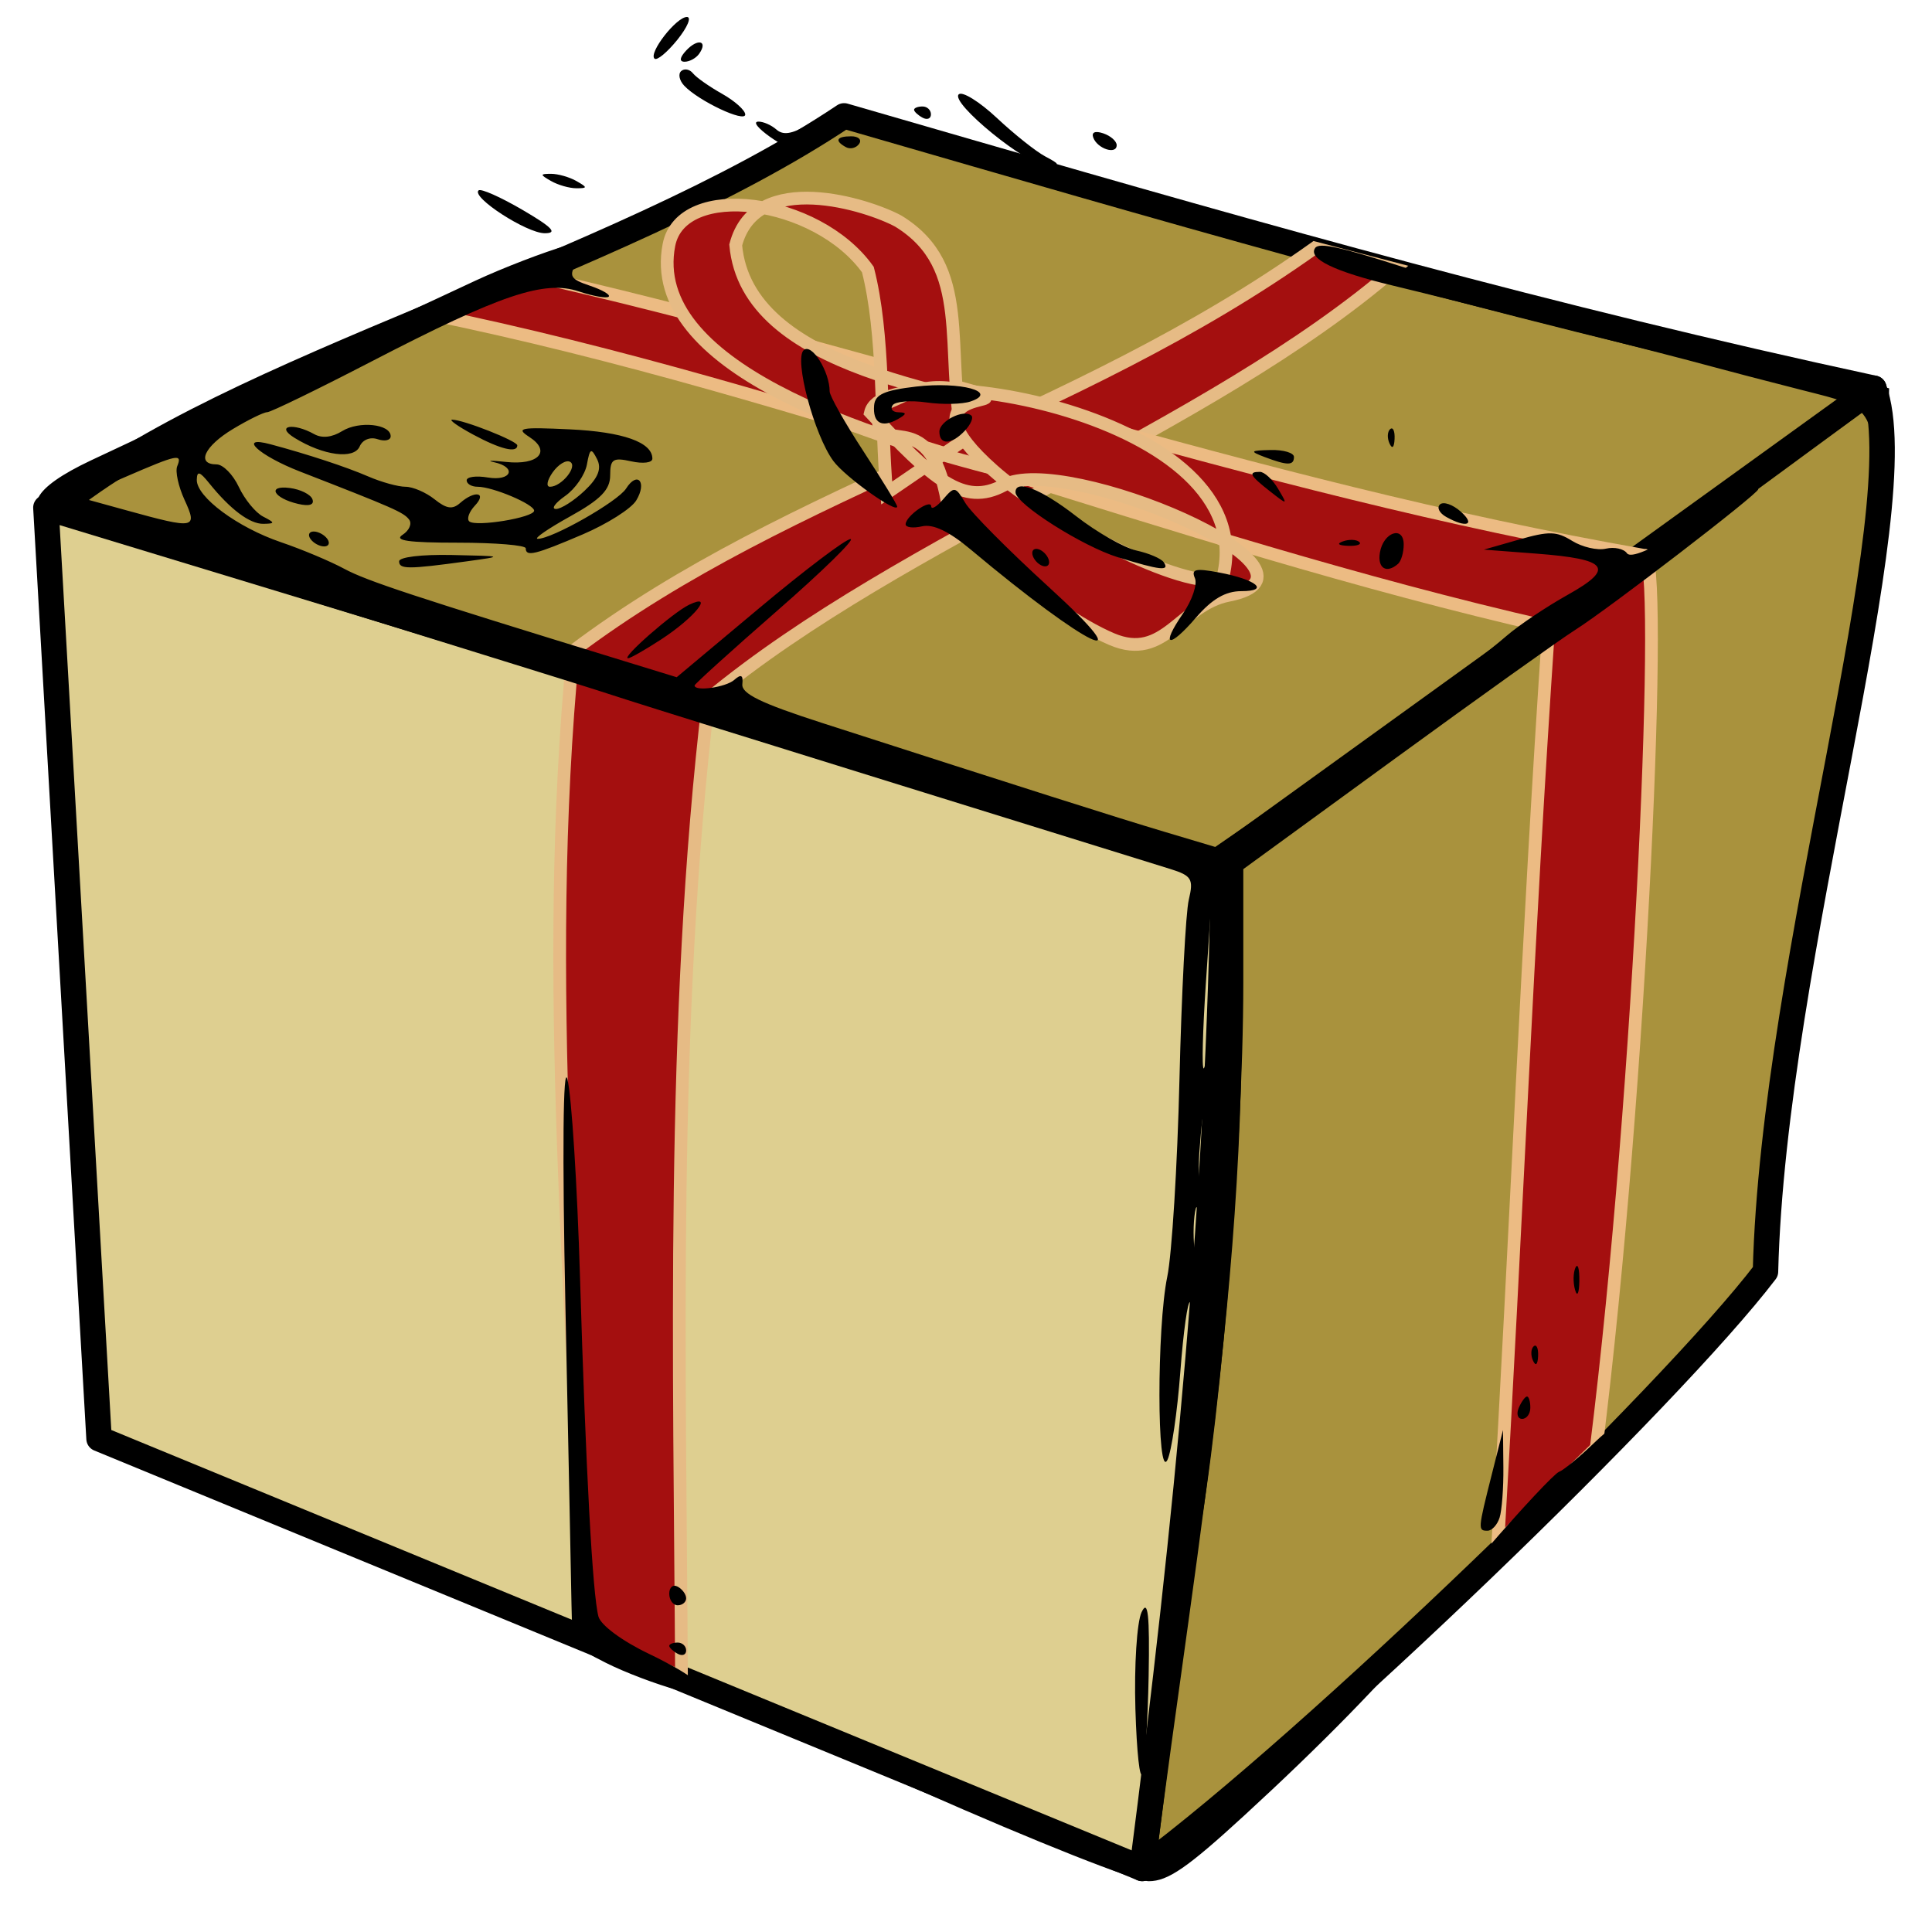 <?xml version="1.0" encoding="UTF-8" standalone="no"?>
<!-- Created with Inkscape (http://www.inkscape.org/) -->
<svg
   xmlns:dc="http://purl.org/dc/elements/1.1/"
   xmlns:cc="http://creativecommons.org/ns#"
   xmlns:rdf="http://www.w3.org/1999/02/22-rdf-syntax-ns#"
   xmlns:svg="http://www.w3.org/2000/svg"
   xmlns="http://www.w3.org/2000/svg"
   xmlns:sodipodi="http://sodipodi.sourceforge.net/DTD/sodipodi-0.dtd"
   xmlns:inkscape="http://www.inkscape.org/namespaces/inkscape"
   width="48"
   height="48"
   id="svg4720"
   sodipodi:version="0.32"
   inkscape:version="0.46"
   version="1.0"
   sodipodi:docbase="/home/tim/pix/icons/Baroque/scalable/mimetypes"
   sodipodi:docname="package-x-generic.svg"
   inkscape:output_extension="org.inkscape.output.svg.inkscape">
  <sodipodi:namedview
     id="base"
     pagecolor="#000000"
     bordercolor="#666666"
     borderopacity="1.0"
     inkscape:pageopacity="0"
     inkscape:pageshadow="2"
     inkscape:zoom="11.166667"
     inkscape:cx="24.147175"
     inkscape:cy="24.089552"
     inkscape:current-layer="layer11"
     showgrid="true"
     inkscape:document-units="px"
     inkscape:grid-bbox="true"
     width="90px"
     height="90px"
     inkscape:window-width="1014"
     inkscape:window-height="947"
     inkscape:window-x="50"
     inkscape:window-y="27" />
  <defs
     id="defs4722">
    <inkscape:perspective
       sodipodi:type="inkscape:persp3d"
       inkscape:vp_x="0 : 45 : 1"
       inkscape:vp_y="0 : 1000 : 0"
       inkscape:vp_z="90 : 45 : 1"
       inkscape:persp3d-origin="45 : 30 : 1"
       id="perspective17" />
  </defs>
  <g
     inkscape:groupmode="layer"
     id="layer12"
     inkscape:label="new box"
     style="display:inline" />
  <g
     inkscape:groupmode="layer"
     id="layer13"
     inkscape:label="new ribbon"
     style="display:inline" />
  <g
     inkscape:groupmode="layer"
     id="layer11"
     inkscape:label="edges"
     style="display:inline">
    <g
       id="g2390"
       transform="matrix(-1,0,0,1,47.874,0)">
      <g
         transform="matrix(0.58,0,0,0.58,-2.09,-2.478)"
         id="g2392">
        <path
           id="path4819"
           d="M 33.735,41.357 C 32.678,55.919 35.435,70.06 37.218,84.309 C 29.993,78.963 14.572,64.063 10.519,58.742 C 10.185,45.292 4.004,25.985 5.876,20.903 L 33.735,41.357 z"
           style="fill:#a9923d;fill-opacity:1;fill-rule:evenodd;stroke:#000000;stroke-width:1.09px;stroke-linecap:butt;stroke-linejoin:round;stroke-opacity:1;display:inline"
           sodipodi:nodetypes="ccccc" />
        <path
           id="path4817"
           d="M 33.735,41.357 L 84.179,26.017 L 81.902,65.901 L 37.218,84.309 C 35.315,69.604 33.914,55.272 33.735,41.357 z"
           style="fill:#decf90;fill-opacity:1;fill-rule:evenodd;stroke:#000000;stroke-width:1.09px;stroke-linecap:butt;stroke-linejoin:round;stroke-opacity:1;display:inline"
           sodipodi:nodetypes="ccccc" />
        <path
           id="path4821"
           d="M 34.219,41.357 L 5.876,20.903 C 19.766,17.911 32.164,14.392 44.457,10.837 C 46.301,10.303 48.143,9.769 49.987,9.236 C 59.818,15.809 76.36,20.001 83.651,26.017 L 34.219,41.357 z"
           style="fill:#a9923d;fill-opacity:1;fill-rule:evenodd;stroke:#000000;stroke-width:1.09px;stroke-linecap:butt;stroke-linejoin:round;stroke-opacity:1;display:inline"
           sodipodi:nodetypes="ccsccc" />
        <path
           id="path4869"
           d="M 56.952,76.128 L 61.168,74.066 C 61.485,60.13 62.972,46.388 61.595,32.153 C 52.227,25.084 40.228,22.311 29.826,14.892 L 26.391,15.79 C 34.405,22.705 47.442,27.283 55.791,34.198 C 57.421,47.987 57.025,62.641 56.952,76.128 z"
           style="fill:#a40f0f;fill-opacity:1;fill-rule:evenodd;stroke:#e6bb85;stroke-width:0.545;stroke-linecap:butt;stroke-linejoin:miter;stroke-miterlimit:4;stroke-dasharray:none;stroke-opacity:1;display:inline"
           sodipodi:nodetypes="ccccccc" />
        <path
           id="path4867"
           d="M 17.769,66.297 C 15.836,50.785 14.857,27.608 15.716,28.062 C 32.769,25.071 48.015,19.498 64.059,15.915 L 67.826,17.71 C 51.562,21.034 36.05,27.423 19.806,31.13 C 20.731,44.717 21.188,56.8 21.985,70.388 L 17.769,66.297 z"
           style="fill:#a40f0f;fill-opacity:1;fill-rule:evenodd;stroke:#ecbb83;stroke-width:0.545;stroke-linecap:butt;stroke-linejoin:round;stroke-miterlimit:4;stroke-dasharray:none;stroke-opacity:1;display:inline"
           sodipodi:nodetypes="ccccccc" />
        <path
           id="path4873"
           d="M 39.797,22.49 C 45.32,21.1 54.146,20.121 54.63,14.767 C 53.779,11.483 48.935,13.052 47.665,13.744 C 44.464,15.705 45.71,19.158 44.895,23.155 L 48.164,25.39 C 48.432,22.199 48.252,18.615 48.969,15.819 C 51.157,12.756 56.959,12.003 57.491,14.767 C 58.485,19.927 49.298,22.977 42.261,24.68 L 39.797,22.49 z"
           style="fill:#a40f0f;fill-opacity:1;fill-rule:evenodd;stroke:#e6bb85;stroke-width:0.545;stroke-linecap:butt;stroke-linejoin:miter;stroke-miterlimit:4;stroke-dasharray:none;stroke-opacity:1;display:inline"
           sodipodi:nodetypes="ccccccscc" />
        <path
           id="path4871"
           d="M 44.254,21.154 C 46.687,20.435 47.167,21.248 48.542,21.675 C 48.757,24.349 46.36,21.153 45.557,25.828 C 45.4,26.745 41.288,30.473 38.521,31.651 C 36.238,32.623 35.601,30.179 33.522,29.774 C 28.443,28.786 40.55,23.65 43.152,25.057 C 44.877,25.99 46.183,24.808 48.858,21.945 C 48.255,19.376 31.886,21.96 33.78,29.065 C 35.389,29.611 41.179,26.563 43.591,24.43 C 47.607,20.878 42.65,21.628 44.254,21.154 z"
           style="fill:#a40f0f;fill-opacity:1;fill-rule:evenodd;stroke:#e6bb85;stroke-width:0.545;stroke-linecap:butt;stroke-linejoin:miter;stroke-miterlimit:4;stroke-dasharray:none;stroke-opacity:1;display:inline"
           sodipodi:nodetypes="cccsssccss" />
        <path
           id="path4811"
           d="M 32.862,82.056 C 29.541,79.007 26.959,76.37 24.83,73.853 C 24.079,72.965 22.902,71.863 22.215,71.406 C 20.807,70.468 17.214,66.999 16.599,65.983 C 15.898,64.827 16.6,64.868 17.831,66.054 C 18.481,66.681 19.171,67.251 19.363,67.32 C 19.556,67.39 20.955,68.884 22.473,70.641 C 23.991,72.397 27.728,76.103 30.778,78.875 C 35.173,82.87 36.518,83.912 37.265,83.905 C 37.783,83.901 42.089,82.244 46.832,80.223 C 51.576,78.203 55.668,76.55 55.925,76.55 C 56.182,76.55 56.392,76.437 56.392,76.299 C 56.392,76.161 57.279,75.625 58.363,75.107 C 59.492,74.567 60.408,73.89 60.509,73.521 C 60.761,72.597 61.051,67.259 61.3,58.982 C 61.419,55.029 61.66,51.22 61.836,50.517 C 62.027,49.752 62.063,53.656 61.924,60.26 C 61.797,66.321 61.68,72.065 61.664,73.026 C 61.636,74.719 61.591,74.795 60.189,75.502 C 59.393,75.904 58.009,76.429 57.113,76.67 C 56.217,76.911 51.54,78.851 46.72,80.981 C 41.713,83.194 37.517,84.855 36.933,84.855 C 36.121,84.855 35.284,84.28 32.862,82.056 z M 37.207,80.223 C 37.098,79.872 36.978,78.003 36.942,76.071 C 36.894,73.441 36.969,72.752 37.244,73.331 C 37.446,73.757 37.565,75.626 37.509,77.484 C 37.453,79.342 37.317,80.575 37.207,80.223 z M 36.17,79.292 C 36.154,78.955 36.24,78.766 36.36,78.872 C 36.48,78.979 36.493,79.254 36.389,79.485 C 36.273,79.739 36.187,79.664 36.17,79.292 z M 36.088,78.307 C 35.96,78.131 35.747,76.837 35.615,75.432 C 35.484,74.027 35.231,72.23 35.054,71.439 C 33.997,66.722 32.887,53.87 32.887,46.36 L 32.887,41.502 L 26.36,36.746 C 22.77,34.131 19.312,31.662 18.676,31.259 C 17.232,30.346 10.829,25.426 10.829,25.23 C 10.829,25.027 11.414,25.343 13.97,26.932 C 15.397,27.818 16.296,28.195 16.452,27.972 C 16.586,27.78 16.993,27.692 17.355,27.775 C 17.718,27.859 18.367,27.709 18.798,27.443 C 19.474,27.025 19.786,27.017 21.081,27.387 L 22.581,27.816 L 20.339,27.987 C 17.251,28.222 16.952,28.613 18.987,29.75 C 19.894,30.256 21.074,31.048 21.609,31.509 C 23.104,32.797 26.924,35.616 30.686,38.207 L 34.09,40.552 L 36.291,39.895 C 38.327,39.287 42.281,38.029 50.968,35.228 C 53.547,34.396 54.389,33.986 54.346,33.581 C 54.305,33.186 54.397,33.136 54.69,33.394 C 55.053,33.715 56.392,33.905 56.392,33.635 C 56.392,33.573 54.805,32.138 52.866,30.445 C 50.927,28.753 49.508,27.366 49.712,27.364 C 49.916,27.361 51.675,28.692 53.621,30.321 L 57.158,33.282 L 59.397,32.594 C 68.429,29.818 70.441,29.155 71.399,28.637 C 71.995,28.315 73.216,27.802 74.111,27.498 C 75.971,26.865 77.732,25.559 77.715,24.824 C 77.706,24.434 77.592,24.464 77.189,24.964 C 76.279,26.095 75.445,26.721 74.861,26.711 C 74.353,26.702 74.355,26.668 74.877,26.399 C 75.199,26.233 75.666,25.662 75.915,25.131 C 76.164,24.6 76.592,24.165 76.867,24.165 C 77.752,24.165 77.392,23.386 76.165,22.648 C 75.508,22.253 74.847,21.929 74.698,21.929 C 74.548,21.929 72.524,20.944 70.2,19.74 C 64.696,16.889 62.833,16.261 61.348,16.756 C 60.737,16.96 60.162,17.061 60.072,16.982 C 59.981,16.902 60.343,16.69 60.876,16.511 C 61.716,16.229 61.792,16.098 61.445,15.526 C 61.225,15.163 60.69,14.739 60.255,14.585 C 58.91,14.106 59.958,14.236 61.85,14.782 C 62.838,15.068 64.612,15.751 65.791,16.3 C 70.41,18.449 80.188,23.021 82.247,23.993 C 84.766,25.182 85.247,26.109 83.621,26.642 C 83.064,26.824 78.215,28.341 72.845,30.012 C 67.475,31.683 62.512,33.228 61.816,33.444 C 61.12,33.661 59.981,34.024 59.285,34.251 C 58.588,34.478 53.3,36.129 47.532,37.919 C 41.765,39.71 36.582,41.319 36.015,41.496 C 35.097,41.783 35.011,41.925 35.222,42.814 C 35.353,43.361 35.533,46.828 35.622,50.517 C 35.711,54.207 35.946,58.006 36.144,58.961 C 36.595,61.138 36.589,67.719 36.137,66.808 C 35.963,66.456 35.714,64.758 35.584,63.033 C 35.454,61.308 35.266,59.969 35.166,60.057 C 34.928,60.267 35.684,68.776 36.177,71.439 C 36.573,73.578 36.505,78.875 36.088,78.307 z M 34.954,56.187 C 34.871,55.704 34.803,56.099 34.803,57.065 C 34.803,58.032 34.871,58.427 34.954,57.944 C 35.037,57.461 35.037,56.67 34.954,56.187 z M 34.77,53.632 C 34.593,51.204 34.421,50.995 34.375,53.152 C 34.352,54.25 34.457,55.149 34.607,55.149 C 34.758,55.149 34.831,54.466 34.77,53.632 z M 34.494,46.445 C 34.361,44.468 34.236,42.6 34.216,42.292 C 34.195,41.985 34.032,41.733 33.853,41.733 C 33.674,41.733 33.624,42.344 33.741,43.091 C 33.858,43.837 34.062,45.706 34.193,47.243 C 34.325,48.78 34.501,50.038 34.584,50.038 C 34.667,50.038 34.626,48.421 34.494,46.445 z M 80.702,26.14 L 82.773,25.569 L 80.784,24.707 C 78.529,23.73 78.325,23.688 78.554,24.245 C 78.644,24.465 78.503,25.111 78.241,25.682 C 77.671,26.923 77.786,26.944 80.702,26.14 z M 56.753,74.972 C 56.753,74.786 56.916,74.633 57.115,74.633 C 57.314,74.633 57.477,74.697 57.477,74.774 C 57.477,74.852 57.314,75.004 57.115,75.113 C 56.916,75.221 56.753,75.158 56.753,74.972 z M 56.753,72.736 C 56.753,72.57 56.916,72.346 57.115,72.238 C 57.314,72.129 57.477,72.264 57.477,72.538 C 57.477,72.812 57.314,73.036 57.115,73.036 C 56.916,73.036 56.753,72.901 56.753,72.736 z M 21.909,69.283 C 21.811,68.976 21.738,68.005 21.747,67.127 L 21.763,65.53 L 22.247,67.446 C 22.839,69.794 22.843,69.842 22.425,69.842 C 22.239,69.842 22.007,69.591 21.909,69.283 z M 20.592,64.572 C 20.592,64.308 20.656,64.093 20.734,64.093 C 20.813,64.093 20.97,64.308 21.085,64.572 C 21.199,64.835 21.135,65.051 20.943,65.051 C 20.75,65.051 20.592,64.835 20.592,64.572 z M 20.259,62.362 C 20.244,62.026 20.329,61.837 20.449,61.943 C 20.569,62.049 20.582,62.325 20.478,62.555 C 20.362,62.81 20.277,62.734 20.259,62.362 z M 18.493,59.142 C 18.486,58.615 18.561,58.36 18.66,58.577 C 18.759,58.793 18.765,59.224 18.673,59.535 C 18.582,59.846 18.5,59.669 18.493,59.142 z M 57.828,31.665 C 56.393,30.73 55.519,29.648 56.627,30.178 C 57.32,30.51 59.556,32.47 59.242,32.47 C 59.144,32.47 58.508,32.108 57.828,31.665 z M 41.241,29.398 C 42.951,27.837 44.551,26.226 44.795,25.816 C 45.219,25.104 45.262,25.097 45.741,25.656 C 46.018,25.978 46.249,26.116 46.255,25.963 C 46.269,25.621 47.351,26.379 47.351,26.73 C 47.351,26.867 47.035,26.907 46.648,26.818 C 46.174,26.708 45.497,27.031 44.569,27.808 C 39.522,32.038 37.052,33.217 41.241,29.398 z M 34.908,30.722 C 34.226,29.932 33.648,29.595 32.977,29.595 C 31.726,29.595 32.325,29.095 33.936,28.794 C 34.939,28.607 35.127,28.652 34.96,29.039 C 34.847,29.299 35.075,29.978 35.467,30.548 C 36.452,31.978 36.09,32.091 34.908,30.722 z M 5.594,29.196 C 5.475,28.449 5.343,26.279 5.301,24.373 L 5.224,20.907 L 7.393,20.341 C 9.961,19.671 14.836,18.479 20.592,17.113 C 22.879,16.571 25.32,15.944 26.016,15.72 C 28.727,14.847 29.636,14.649 29.808,14.894 C 30.128,15.352 28.983,15.907 26.483,16.505 C 23.806,17.146 14.56,19.493 12.818,19.974 C 12.221,20.139 10.487,20.591 8.964,20.979 C 5.703,21.811 5.819,21.585 5.895,26.933 C 5.924,28.924 5.916,30.554 5.879,30.554 C 5.841,30.554 5.713,29.943 5.594,29.196 z M 26.257,28.424 C 26.125,28.307 26.016,27.936 26.016,27.599 C 26.016,26.771 26.89,27.066 27.036,27.943 C 27.148,28.615 26.751,28.86 26.257,28.424 z M 36.298,28.353 C 36.407,28.197 36.932,27.972 37.464,27.855 C 37.995,27.737 39.159,27.074 40.049,26.382 C 41.542,25.221 42.66,24.782 42.644,25.363 C 42.63,25.864 39.766,27.679 38.258,28.143 C 36.437,28.704 36.021,28.748 36.298,28.353 z M 41.204,28.355 C 41.204,28.18 41.367,27.947 41.566,27.838 C 41.765,27.73 41.927,27.785 41.927,27.96 C 41.927,28.136 41.765,28.369 41.566,28.477 C 41.367,28.586 41.204,28.531 41.204,28.355 z M 66.155,28.318 C 64.544,28.096 64.55,28.094 66.788,28.046 C 68.09,28.019 69.048,28.134 69.048,28.318 C 69.048,28.662 68.663,28.662 66.155,28.318 z M 61.18,27.162 C 60.135,26.715 59.104,26.062 58.891,25.709 C 58.415,24.925 58.838,24.43 59.326,25.2 C 59.679,25.757 62.506,27.364 63.113,27.353 C 63.295,27.35 62.67,26.918 61.725,26.394 C 60.417,25.669 60.008,25.25 60.008,24.638 C 60.008,23.939 59.889,23.86 59.104,24.034 C 58.597,24.146 58.2,24.096 58.2,23.919 C 58.2,23.217 59.454,22.772 61.739,22.664 C 63.857,22.564 64.068,22.604 63.471,22.99 C 62.518,23.605 63.081,24.211 64.466,24.06 C 65.097,23.991 65.328,23.997 64.98,24.072 C 63.987,24.288 64.239,24.897 65.251,24.726 C 65.748,24.642 66.155,24.697 66.155,24.848 C 66.155,25 65.944,25.123 65.685,25.123 C 65.037,25.123 63.269,25.871 63.265,26.147 C 63.261,26.441 65.762,26.855 66.043,26.607 C 66.161,26.502 66.052,26.197 65.801,25.93 C 65.266,25.361 65.81,25.266 66.436,25.819 C 66.762,26.107 67.018,26.069 67.531,25.659 C 67.9,25.364 68.46,25.123 68.776,25.123 C 69.092,25.123 69.812,24.924 70.375,24.68 C 71.312,24.274 72.96,23.731 74.563,23.302 C 75.997,22.918 75.057,23.786 73.297,24.47 C 69.279,26.033 68.86,26.217 68.622,26.526 C 68.487,26.7 68.612,26.995 68.9,27.181 C 69.284,27.429 68.65,27.519 66.523,27.519 C 64.929,27.519 63.624,27.627 63.624,27.759 C 63.624,28.133 63.222,28.035 61.18,27.162 z M 61.934,25.516 C 61.502,25.212 61.083,24.604 61.003,24.165 C 60.877,23.472 60.82,23.442 60.568,23.942 C 60.363,24.348 60.523,24.747 61.11,25.299 C 61.568,25.73 62.117,26.078 62.331,26.075 C 62.545,26.071 62.366,25.819 61.934,25.516 z M 62.47,24.505 C 62.229,24.165 61.895,23.962 61.726,24.055 C 61.381,24.243 62.09,25.123 62.586,25.123 C 62.763,25.123 62.71,24.845 62.47,24.505 z M 27.922,27.486 C 28.043,27.38 28.354,27.368 28.615,27.461 C 28.904,27.563 28.818,27.638 28.397,27.654 C 28.016,27.667 27.802,27.592 27.922,27.486 z M 72.122,27.359 C 72.245,27.184 72.508,27.04 72.707,27.04 C 72.906,27.04 72.968,27.184 72.845,27.359 C 72.722,27.535 72.459,27.679 72.26,27.679 C 72.061,27.679 71.999,27.535 72.122,27.359 z M 23.58,26.181 C 23.916,25.884 24.312,25.748 24.46,25.878 C 24.609,26.009 24.49,26.25 24.198,26.414 C 23.318,26.905 22.926,26.758 23.58,26.181 z M 47.713,25.972 C 47.713,25.887 48.364,24.821 49.159,23.602 C 49.955,22.383 50.606,21.23 50.606,21.04 C 50.606,20.187 51.372,18.964 51.715,19.268 C 52.141,19.644 51.267,22.915 50.445,24.023 C 49.937,24.708 47.713,26.294 47.713,25.972 z M 72.762,25.657 C 72.839,25.451 73.273,25.235 73.727,25.176 C 74.727,25.047 74.433,25.613 73.372,25.858 C 72.895,25.969 72.673,25.896 72.762,25.657 z M 31.401,25.203 C 31.636,24.808 31.985,24.485 32.177,24.485 C 32.69,24.485 32.611,24.637 31.75,25.313 C 30.978,25.919 30.976,25.918 31.401,25.203 z M 30.717,23.846 C 30.717,23.67 31.165,23.536 31.712,23.549 C 32.593,23.569 32.624,23.602 31.983,23.846 C 30.995,24.221 30.717,24.221 30.717,23.846 z M 70.738,23.396 C 70.613,23.107 70.289,22.977 69.966,23.087 C 69.66,23.19 69.41,23.133 69.41,22.959 C 69.41,22.434 70.763,22.291 71.488,22.739 C 71.925,23.01 72.352,23.056 72.687,22.868 C 73.589,22.364 74.365,22.51 73.529,23.028 C 72.297,23.79 70.984,23.963 70.738,23.396 z M 26.407,23.074 C 26.391,22.737 26.476,22.548 26.597,22.655 C 26.717,22.761 26.73,23.036 26.625,23.267 C 26.51,23.522 26.424,23.446 26.407,23.074 z M 63.986,23.35 C 63.986,23.162 66.304,22.248 66.776,22.25 C 66.932,22.25 66.526,22.538 65.875,22.889 C 64.707,23.518 63.986,23.694 63.986,23.35 z M 44.813,22.72 C 44.561,22.452 44.437,22.161 44.536,22.074 C 44.864,21.784 45.905,22.308 45.905,22.762 C 45.905,23.348 45.384,23.328 44.813,22.72 z M 47.696,22.232 C 47.303,22.013 47.29,21.938 47.644,21.934 C 47.904,21.931 48.023,21.795 47.909,21.631 C 47.794,21.467 47.14,21.413 46.457,21.511 C 45.773,21.609 44.921,21.59 44.565,21.468 C 43.352,21.056 45,20.608 46.908,20.832 C 48.261,20.99 48.661,21.17 48.701,21.636 C 48.765,22.386 48.379,22.614 47.696,22.232 z M 63.758,13.266 C 64.696,12.717 65.545,12.34 65.644,12.427 C 65.971,12.716 63.584,14.263 62.811,14.263 C 62.244,14.263 62.483,14.012 63.758,13.266 z M 55.668,12.506 C 55.091,11.892 55.68,11.886 56.594,12.496 C 57.183,12.89 57.202,12.967 56.707,12.975 C 56.383,12.981 55.916,12.77 55.668,12.506 z M 61.454,12.027 C 61.753,11.857 62.241,11.718 62.539,11.718 C 63.021,11.718 63.021,11.752 62.539,12.027 C 62.241,12.198 61.753,12.337 61.454,12.337 C 60.972,12.337 60.972,12.302 61.454,12.027 z M 53.665,11.687 C 53.271,11.124 53.686,11.045 54.429,11.541 C 55.041,11.95 55.051,12.008 54.515,12.017 C 54.178,12.023 53.796,11.874 53.665,11.687 z M 41.377,10.97 C 41.771,10.761 42.7,10.021 43.442,9.326 C 44.184,8.631 44.919,8.175 45.074,8.312 C 45.47,8.662 42.113,11.393 41.316,11.37 C 40.716,11.352 40.722,11.319 41.377,10.97 z M 38.311,10.491 C 38.311,10.319 38.569,10.092 38.884,9.985 C 39.236,9.866 39.401,9.937 39.313,10.17 C 39.133,10.648 38.311,10.911 38.311,10.491 z M 49.344,10.435 C 49.219,10.257 49.37,10.111 49.681,10.111 C 50.316,10.111 50.409,10.302 49.908,10.576 C 49.723,10.677 49.469,10.614 49.344,10.435 z M 50.785,10.109 C 49.895,9.241 50.361,8.937 51.537,9.618 C 52.227,10.017 52.601,10.074 52.887,9.821 C 53.104,9.629 53.453,9.477 53.662,9.482 C 54.19,9.497 52.437,10.75 51.888,10.75 C 51.642,10.75 51.146,10.461 50.785,10.109 z M 46.267,9.171 C 46.267,8.985 46.429,8.833 46.628,8.833 C 46.827,8.833 46.99,8.896 46.99,8.974 C 46.99,9.051 46.827,9.204 46.628,9.312 C 46.429,9.421 46.267,9.357 46.267,9.171 z M 54.222,9.178 C 54.222,8.996 54.67,8.596 55.216,8.289 C 55.763,7.981 56.324,7.587 56.462,7.412 C 56.601,7.238 56.827,7.195 56.966,7.317 C 57.105,7.44 57.045,7.723 56.833,7.947 C 56.214,8.6 54.222,9.539 54.222,9.178 z M 56.196,6.576 C 55.807,6.02 56.25,5.902 56.746,6.43 C 57.031,6.733 57.059,6.917 56.819,6.917 C 56.607,6.917 56.327,6.763 56.196,6.576 z M 57.13,5.977 C 56.697,5.439 56.512,5 56.72,5 C 57.176,5 58.377,6.547 58.107,6.785 C 58.003,6.878 57.563,6.514 57.13,5.977 z"
           style="fill:#000000;display:inline" />
      </g>
    </g>
  </g>
</svg>
